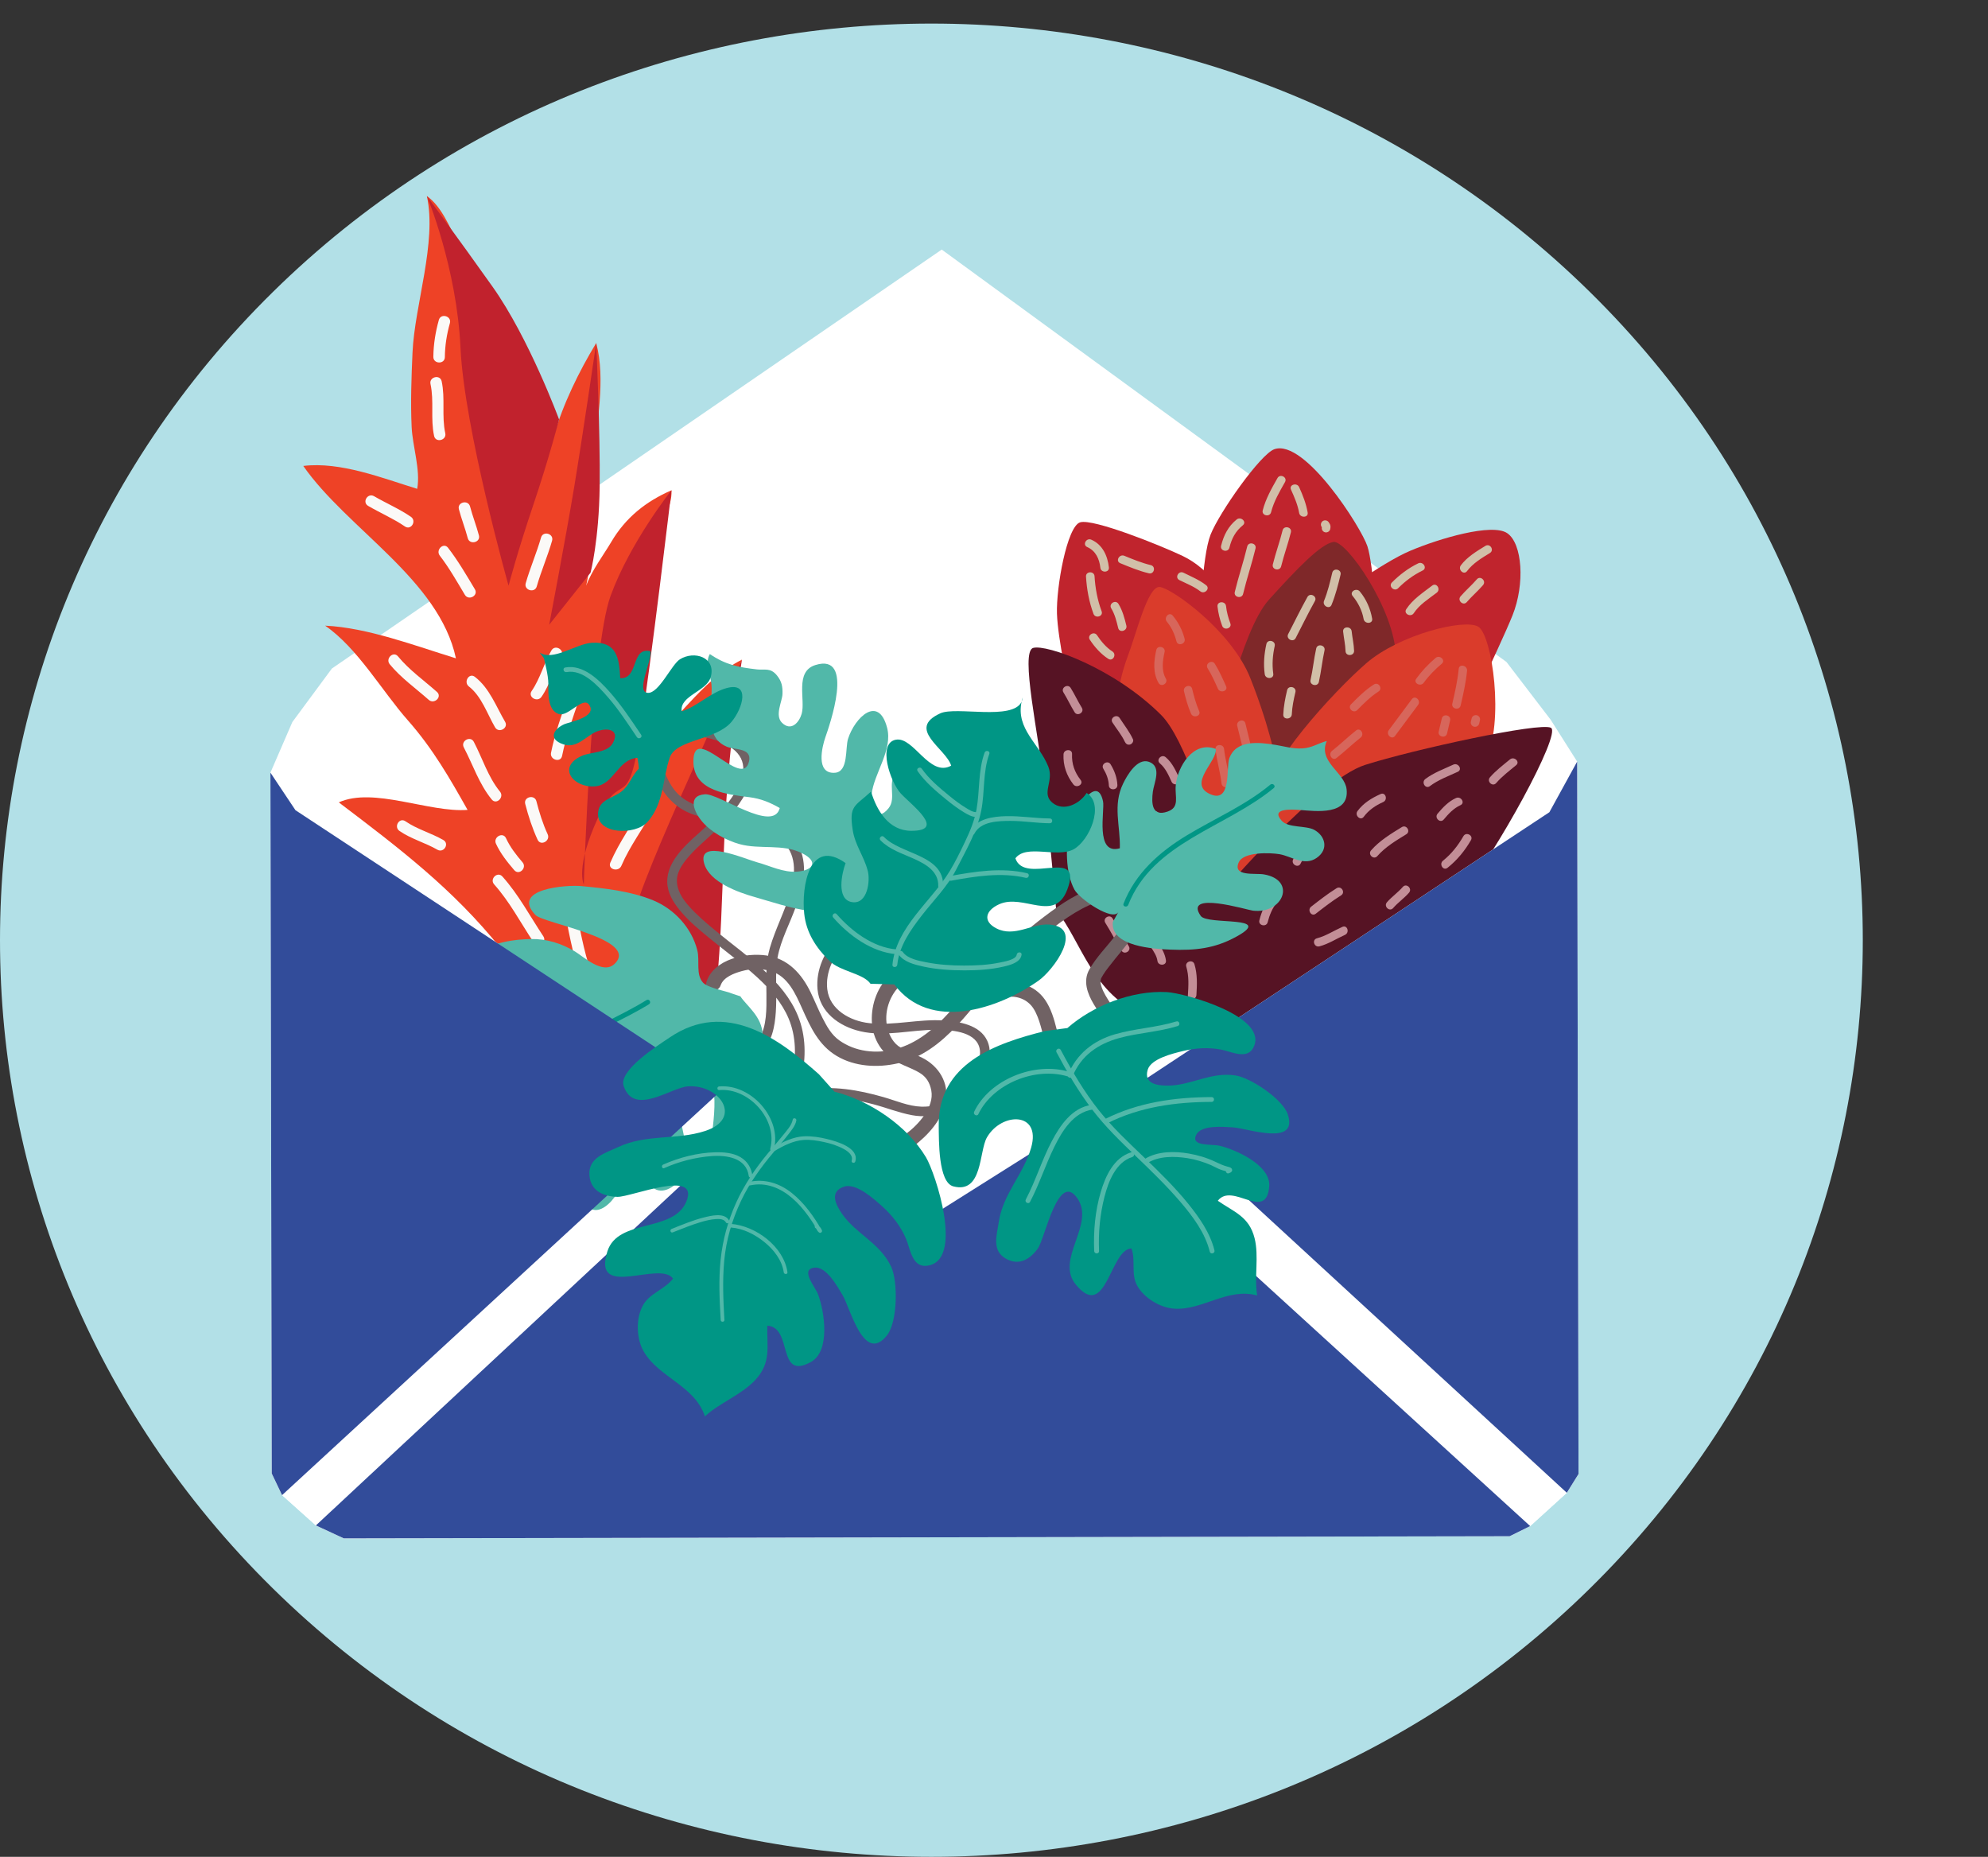 <svg width="227" height="212" viewBox="0 0 227 212" fill="none" xmlns="http://www.w3.org/2000/svg">
<rect x="0" y="0" width="227" height="212" fill="#333333" stroke="none"/>
<g clip-path="url(#clip0_52_424)">
<path d="M181.554 181.347C223.087 140.477 223.087 74.214 181.554 33.345C140.021 -7.525 72.683 -7.525 31.15 33.345C-10.383 74.214 -10.383 140.477 31.15 181.347C72.683 222.216 140.021 222.216 181.554 181.347Z" fill="#B2E0E7"/>
<path d="M33.382 82.437L37.898 76.325L107.531 28.494L172.02 75.583L177.063 82.174L180.089 86.952L180.244 168.287L178.907 170.434L174.722 174.236L172.377 175.395L39.259 175.639L36.07 174.161L32.208 170.703L31.029 168.23L30.879 88.216L33.382 82.437Z" fill="white"/>
<path d="M137.037 71.222C137.037 71.222 137.23 63.582 138.226 61.049C139.221 58.518 143.939 51.82 145.526 51.282C149.006 50.103 155.435 60.236 156.137 62.365C156.838 64.496 157.258 72.079 157.258 72.079L146.584 75.758L137.037 71.222Z" fill="#C0242D"/>
<path d="M151.85 68.681C151.85 68.681 157.687 64.294 161.021 62.886C164.356 61.477 170.381 59.695 172.105 60.876C173.831 62.057 174.15 66.662 172.701 70.272C171.252 73.883 165.413 85.952 165.413 85.952L151.85 68.681Z" fill="#C0242D"/>
<path d="M122.075 78.655C122.075 78.655 120.791 73.044 120.69 70.065C120.589 67.087 121.834 60.079 123.341 59.634C124.847 59.189 132.539 62.28 135.051 63.48C141.353 66.489 143.57 76.649 143.57 76.649L138.846 82.273L122.075 78.655Z" fill="#C0242D"/>
<path d="M139.034 84.877C139.034 84.877 141.642 72.072 144.89 68.477C148.138 64.881 150.786 62.134 152.248 61.875C153.71 61.617 159.249 69.576 159.393 74.928C159.537 80.28 154.838 95.171 154.838 95.171L143.562 99.699L139.034 84.877Z" fill="#7F2829"/>
<path d="M127.03 83.132C127.03 83.132 127.562 78.1 128.73 75.045C129.769 72.327 131.044 66.903 132.418 67.017C133.792 67.134 140.648 72.042 142.781 77.453C144.727 82.389 149.105 94.851 143.561 99.697C140.554 102.326 140.269 103.48 134.45 100.973C128.632 98.47 128.345 85.204 127.03 83.132Z" fill="#DA3C2B"/>
<path d="M144.866 90.735C144.272 87.713 152.225 79.011 155.999 75.733C159.773 72.453 167.217 70.601 168.796 71.55C170.375 72.5 171.833 82.487 169.593 86.903C167.355 91.32 153.692 105.156 148.75 104.032C143.808 102.907 145.23 92.592 144.866 90.735Z" fill="#DA3C2B"/>
<path d="M120.604 103.92C120.604 103.92 119.875 95.689 119.249 89.833C118.622 83.976 116.462 74.421 117.969 73.976C119.476 73.531 127.238 76.283 132.589 81.636C137.938 86.992 143.998 117.511 143.998 117.511C143.998 117.511 136.629 118.033 130.722 115.901C124.814 113.769 123.409 107.318 120.604 103.92Z" fill="#561324"/>
<path d="M139.384 102.066C139.384 102.066 150.466 89.054 155.878 87.329C161.288 85.605 175.853 82.416 177.096 83.094C178.339 83.77 170.686 97.595 167.072 101.895C163.458 106.195 160.007 108.957 160.007 108.957C160.007 108.957 149.035 118.784 140.042 116.147C136.486 115.105 139.384 102.066 139.384 102.066Z" fill="#561324"/>
<path d="M121.428 79.053C121.885 79.787 122.241 80.578 122.7 81.312C123.029 81.841 123.857 81.333 123.528 80.805C123.071 80.07 122.714 79.28 122.256 78.545C121.925 78.016 121.099 78.525 121.428 79.053Z" fill="#C38E97"/>
<path d="M127.027 82.493C127.496 83.221 128.07 83.896 128.436 84.685C128.546 84.922 128.768 85.086 129.046 85.001C129.276 84.93 129.478 84.638 129.367 84.4C128.963 83.529 128.372 82.79 127.854 81.986C127.517 81.462 126.69 81.971 127.027 82.493Z" fill="#C38E97"/>
<path d="M121.438 86.128C121.38 87.389 121.786 88.557 122.563 89.557C122.941 90.045 123.772 89.542 123.39 89.049C122.703 88.166 122.361 87.205 122.412 86.089C122.441 85.469 121.467 85.513 121.438 86.128Z" fill="#C38E97"/>
<path d="M125.987 87.774C126.338 88.345 126.586 88.999 126.614 89.671C126.64 90.288 127.616 90.249 127.589 89.63C127.554 88.796 127.252 87.976 126.814 87.265C126.487 86.735 125.659 87.245 125.987 87.774Z" fill="#C38E97"/>
<path d="M123.79 94.565C124.443 95.606 124.994 96.705 125.645 97.746C125.975 98.274 126.801 97.765 126.472 97.238C125.82 96.197 125.269 95.098 124.617 94.057C124.286 93.529 123.459 94.037 123.79 94.565Z" fill="#C38E97"/>
<path d="M129.026 97.384C129.318 97.846 129.671 98.353 129.741 98.906C129.818 99.514 130.794 99.481 130.716 98.865C130.623 98.131 130.245 97.493 129.853 96.875C129.519 96.351 128.692 96.859 129.026 97.384Z" fill="#C38E97"/>
<path d="M133.038 99.578C133.36 100.647 133.288 101.752 133.22 102.851C133.181 103.467 134.156 103.423 134.194 102.812C134.27 101.625 134.317 100.447 133.969 99.293C133.79 98.699 132.859 98.983 133.038 99.578Z" fill="#C38E97"/>
<path d="M126.209 105.359C126.862 106.399 127.413 107.498 128.064 108.539C128.394 109.068 129.22 108.558 128.891 108.031C128.239 106.991 127.688 105.892 127.036 104.851C126.706 104.324 125.878 104.832 126.209 105.359Z" fill="#C38E97"/>
<path d="M131.445 108.179C131.737 108.641 132.09 109.148 132.16 109.701C132.237 110.31 133.213 110.277 133.135 109.66C133.042 108.926 132.664 108.288 132.272 107.67C131.938 107.145 131.112 107.654 131.445 108.179Z" fill="#C38E97"/>
<path d="M135.457 110.371C135.779 111.44 135.707 112.545 135.639 113.644C135.6 114.261 136.575 114.217 136.613 113.605C136.688 112.418 136.736 111.24 136.388 110.086C136.209 109.494 135.278 109.777 135.457 110.371Z" fill="#C38E97"/>
<path d="M135.158 95.277C135.522 96.109 135.72 96.938 135.706 97.845C135.696 98.464 136.671 98.422 136.681 97.804C136.697 96.821 136.484 95.89 136.089 94.991C135.843 94.43 134.909 94.708 135.158 95.277Z" fill="#C38E97"/>
<path d="M131.481 93.359C131.756 93.773 132.143 94.145 132.525 94.461C133.006 94.859 133.675 94.161 133.194 93.763C132.87 93.494 132.52 93.169 132.309 92.851C131.965 92.332 131.138 92.84 131.481 93.359Z" fill="#C38E97"/>
<path d="M132.44 87.152C133.087 87.702 133.431 88.493 133.771 89.248C134.022 89.806 134.956 89.529 134.702 88.963C134.295 88.059 133.888 87.116 133.109 86.454C132.635 86.05 131.965 86.746 132.44 87.152Z" fill="#C38E97"/>
<path d="M144.751 105.289C144.955 104.47 145.28 103.687 145.817 103.022C146.205 102.539 145.499 101.879 145.107 102.363C144.46 103.165 144.048 104.082 143.802 105.074C143.65 105.675 144.601 105.89 144.751 105.289Z" fill="#C38E97"/>
<path d="M148.509 98.592C148.963 97.593 149.861 97.007 150.707 96.354C151.198 95.977 150.687 95.158 150.191 95.54C149.215 96.293 148.173 96.985 147.651 98.134C147.395 98.697 148.252 99.156 148.509 98.592Z" fill="#C38E97"/>
<path d="M150.236 104.324C151.177 103.593 152.118 102.857 153.133 102.225C153.665 101.893 153.149 101.079 152.617 101.411C151.602 102.043 150.661 102.779 149.72 103.51C149.231 103.89 149.742 104.709 150.236 104.324Z" fill="#C38E97"/>
<path d="M150.663 108.046C151.698 107.775 152.606 107.168 153.572 106.738C154.138 106.486 153.855 105.565 153.283 105.821C152.318 106.25 151.402 106.86 150.373 107.129C149.765 107.288 150.056 108.204 150.663 108.046Z" fill="#C38E97"/>
<path d="M159.105 107.819C160.022 106.778 161.294 106.126 162.323 105.201C162.79 104.783 162.074 104.128 161.614 104.543C160.585 105.469 159.316 106.115 158.396 107.16C157.984 107.627 158.693 108.286 159.105 107.819Z" fill="#C38E97"/>
<path d="M159.077 103.675C159.629 103.038 160.337 102.557 160.89 101.92C161.298 101.45 160.59 100.791 160.181 101.261C159.628 101.898 158.92 102.379 158.367 103.016C157.96 103.486 158.669 104.146 159.077 103.675Z" fill="#C38E97"/>
<path d="M157.266 97.746C158.184 96.699 159.399 95.974 160.579 95.249C161.112 94.92 160.596 94.106 160.063 94.434C158.816 95.2 157.527 95.98 156.559 97.087C156.146 97.555 156.856 98.216 157.266 97.746Z" fill="#C38E97"/>
<path d="M155.718 93.257C156.282 92.491 157.067 91.96 157.936 91.573C158.501 91.322 158.22 90.402 157.647 90.656C156.629 91.108 155.673 91.696 155.009 92.598C154.644 93.092 155.351 93.755 155.718 93.257Z" fill="#C38E97"/>
<path d="M163.271 89.754C164.236 89.028 165.37 88.622 166.458 88.116C167.027 87.852 166.503 87.04 165.942 87.301C164.853 87.808 163.721 88.213 162.755 88.94C162.258 89.314 162.771 90.13 163.271 89.754Z" fill="#C38E97"/>
<path d="M164.857 93.562C165.412 92.903 165.963 92.296 166.765 91.928C167.336 91.667 166.811 90.856 166.249 91.114C165.38 91.513 164.75 92.188 164.148 92.903C163.748 93.378 164.456 94.04 164.857 93.562Z" fill="#C38E97"/>
<path d="M165.286 99.079C166.39 98.197 167.257 97.139 167.959 95.924C168.27 95.384 167.411 94.93 167.101 95.466C166.489 96.527 165.738 97.493 164.77 98.265C164.285 98.65 164.797 99.469 165.286 99.079Z" fill="#C38E97"/>
<path d="M170.839 89.406C171.507 88.636 172.337 88.013 173.121 87.364C173.604 86.966 172.886 86.312 172.412 86.705C171.626 87.355 170.798 87.977 170.13 88.748C169.723 89.218 170.43 89.878 170.839 89.406Z" fill="#C38E97"/>
<path d="M133.237 70.98C133.781 71.632 134.126 72.407 134.333 73.22C134.487 73.821 135.418 73.535 135.265 72.934C135.014 71.951 134.559 71.065 133.907 70.282C133.507 69.802 132.844 70.508 133.237 70.98Z" fill="#D7665B"/>
<path d="M132.028 74.22C131.747 75.47 131.625 76.825 132.293 77.978C132.605 78.517 133.431 78.006 133.121 77.47C132.59 76.552 132.758 75.42 132.979 74.437C133.113 73.832 132.164 73.615 132.028 74.22Z" fill="#D7665B"/>
<path d="M135.193 78.932C135.406 79.8 135.637 80.657 135.997 81.479C136.243 82.042 137.177 81.764 136.928 81.195C136.569 80.372 136.339 79.515 136.125 78.647C135.978 78.045 135.046 78.333 135.193 78.932Z" fill="#D7665B"/>
<path d="M137.893 76.297C138.355 77.039 138.711 77.838 139.068 78.632C139.319 79.19 140.253 78.913 139.999 78.347C139.609 77.479 139.224 76.6 138.719 75.789C138.392 75.259 137.564 75.769 137.893 76.297Z" fill="#D7665B"/>
<path d="M141.274 82.877C141.479 83.712 141.683 84.547 141.888 85.38C142.035 85.982 142.966 85.695 142.819 85.096C142.615 84.261 142.41 83.426 142.206 82.591C142.059 81.99 141.127 82.278 141.274 82.877Z" fill="#D7665B"/>
<path d="M138.794 85.545C138.941 86.86 139.333 88.132 139.48 89.444C139.549 90.056 140.523 90.022 140.455 89.405C140.308 88.091 139.916 86.819 139.769 85.506C139.702 84.894 138.726 84.929 138.794 85.545Z" fill="#D7665B"/>
<path d="M141.527 92.669C141.493 93.726 141.436 94.784 141.584 95.834C141.67 96.441 142.645 96.408 142.559 95.793C142.41 94.741 142.468 93.685 142.501 92.628C142.522 92.01 141.547 92.053 141.527 92.669Z" fill="#D7665B"/>
<path d="M147.036 90.375C147.643 89.405 148.304 88.481 149.039 87.599C149.437 87.122 148.728 86.462 148.33 86.94C147.542 87.885 146.83 88.877 146.178 89.918C145.847 90.446 146.707 90.899 147.036 90.375Z" fill="#D7665B"/>
<path d="M152.612 86.542C153.556 85.797 154.418 84.957 155.362 84.212C155.848 83.83 155.336 83.011 154.846 83.397C153.901 84.143 153.04 84.982 152.096 85.728C151.612 86.109 152.122 86.929 152.612 86.542Z" fill="#D7665B"/>
<path d="M154.978 81.069C155.731 80.303 156.484 79.541 157.397 78.96C157.926 78.626 157.41 77.811 156.881 78.146C155.897 78.769 155.078 79.586 154.269 80.41C153.83 80.857 154.542 81.514 154.978 81.069Z" fill="#D7665B"/>
<path d="M159.291 84.02C160.168 82.841 161.047 81.662 161.924 80.481C162.291 79.987 161.585 79.324 161.214 79.822C160.337 81.001 159.459 82.18 158.581 83.361C158.214 83.855 158.92 84.518 159.291 84.02Z" fill="#D7665B"/>
<path d="M162.569 77.95C163.154 77.14 163.865 76.423 164.631 75.778C165.11 75.376 164.394 74.722 163.921 75.12C163.086 75.824 162.349 76.61 161.711 77.492C161.347 77.997 162.21 78.446 162.569 77.95Z" fill="#D7665B"/>
<path d="M166.564 76.363C166.433 77.707 166.139 79.02 165.832 80.335C165.69 80.938 166.641 81.154 166.783 80.552C167.091 79.237 167.384 77.924 167.516 76.58C167.574 75.973 166.625 75.748 166.564 76.363Z" fill="#D7665B"/>
<path d="M164.632 82.031C164.516 82.529 164.397 83.028 164.281 83.528C164.138 84.132 165.089 84.347 165.231 83.745C165.348 83.246 165.466 82.748 165.583 82.248C165.723 81.644 164.773 81.429 164.632 82.031Z" fill="#D7665B"/>
<path d="M168.039 82.019C168.01 82.143 167.98 82.269 167.951 82.393C167.89 82.647 168.058 82.91 168.317 82.968C168.576 83.028 168.842 82.863 168.901 82.608C168.93 82.484 168.961 82.358 168.989 82.234C169.05 81.979 168.882 81.717 168.623 81.659C168.365 81.6 168.098 81.764 168.039 82.019Z" fill="#D7665B"/>
<path d="M152.122 65.393C151.866 66.477 151.607 67.561 151.187 68.596C150.955 69.165 151.812 69.626 152.045 69.053C152.499 67.936 152.796 66.78 153.072 65.61C153.214 65.007 152.264 64.79 152.122 65.393Z" fill="#D1BFA8"/>
<path d="M149.286 68.163C148.514 69.552 147.819 70.981 147.09 72.393C146.806 72.945 147.664 73.402 147.948 72.85C148.677 71.44 149.37 70.009 150.144 68.621C150.447 68.077 149.588 67.621 149.286 68.163Z" fill="#D1BFA8"/>
<path d="M144.602 73.534C144.35 74.666 144.253 75.82 144.414 76.971C144.499 77.578 145.475 77.545 145.389 76.932C145.238 75.86 145.318 74.806 145.553 73.751C145.687 73.146 144.737 72.929 144.602 73.534Z" fill="#D1BFA8"/>
<path d="M146.969 78.802C146.751 79.726 146.571 80.641 146.531 81.591C146.505 82.209 147.48 82.166 147.506 81.551C147.541 80.688 147.721 79.856 147.918 79.019C148.062 78.415 147.111 78.198 146.969 78.802Z" fill="#D1BFA8"/>
<path d="M150.29 74.041C150.025 75.231 149.913 76.448 149.645 77.638C149.509 78.242 150.46 78.459 150.596 77.855C150.862 76.665 150.976 75.448 151.241 74.258C151.375 73.652 150.425 73.435 150.29 74.041Z" fill="#D1BFA8"/>
<path d="M153.365 72.112C153.446 72.858 153.617 73.59 153.641 74.343C153.662 74.961 154.636 74.921 154.616 74.302C154.592 73.549 154.419 72.818 154.339 72.071C154.272 71.461 153.298 71.495 153.365 72.112Z" fill="#D1BFA8"/>
<path d="M154.45 68.044C155.074 68.799 155.536 69.709 155.705 70.674C155.811 71.275 156.787 71.244 156.68 70.634C156.482 69.503 156.015 68.428 155.277 67.536C154.884 67.061 154.052 67.565 154.45 68.044Z" fill="#D1BFA8"/>
<path d="M124.146 62.459C125.119 62.886 125.534 63.824 125.645 64.821C125.712 65.433 126.686 65.398 126.619 64.782C126.476 63.47 125.899 62.179 124.611 61.617C124.037 61.365 123.571 62.208 124.146 62.459Z" fill="#D1BFA8"/>
<path d="M124.005 65.827C124.093 67.28 124.352 68.709 124.859 70.08C125.073 70.659 126.006 70.379 125.79 69.796C125.311 68.5 125.063 67.164 124.98 65.788C124.943 65.17 123.969 65.208 124.005 65.827Z" fill="#D1BFA8"/>
<path d="M126.886 69.457C127.306 70.146 127.492 70.932 127.682 71.706C127.829 72.308 128.76 72.02 128.613 71.421C128.402 70.564 128.179 69.712 127.714 68.95C127.389 68.418 126.562 68.926 126.886 69.457Z" fill="#D1BFA8"/>
<path d="M124.442 73.039C124.98 73.863 125.71 74.687 126.552 75.221C127.081 75.558 127.541 74.71 127.017 74.377C126.322 73.935 125.712 73.207 125.269 72.53C124.929 72.011 124.101 72.519 124.442 73.039Z" fill="#D1BFA8"/>
<path d="M127.917 64.302C128.989 64.741 130.051 65.186 131.183 65.456C131.795 65.602 132.013 64.667 131.403 64.521C130.357 64.269 129.376 63.864 128.382 63.456C127.807 63.222 127.337 64.065 127.917 64.302Z" fill="#D1BFA8"/>
<path d="M134.672 66.233C135.476 66.631 136.343 66.961 137.054 67.513C137.545 67.895 138.218 67.198 137.724 66.815C136.939 66.204 136.022 65.827 135.136 65.388C134.575 65.11 134.11 65.954 134.672 66.233Z" fill="#D1BFA8"/>
<path d="M139.021 69.242C139.103 69.995 139.288 70.741 139.553 71.451C139.769 72.03 140.702 71.748 140.485 71.167C140.248 70.535 140.068 69.874 139.996 69.203C139.931 68.591 138.954 68.626 139.021 69.242Z" fill="#D1BFA8"/>
<path d="M141.944 67.807C142.365 66.062 142.942 64.359 143.364 62.614C143.509 62.011 142.559 61.796 142.413 62.397C141.992 64.142 141.415 65.845 140.993 67.59C140.848 68.192 141.798 68.409 141.944 67.807Z" fill="#D1BFA8"/>
<path d="M146.288 64.658C146.611 63.349 147.079 62.082 147.402 60.773C147.55 60.17 146.6 59.955 146.451 60.556C146.128 61.864 145.66 63.131 145.337 64.441C145.189 65.043 146.139 65.258 146.288 64.658Z" fill="#D1BFA8"/>
<path d="M140.381 62.526C140.637 61.488 141.068 60.658 141.915 59.971C142.401 59.576 141.683 58.924 141.206 59.312C140.236 60.1 139.724 61.123 139.432 62.31C139.283 62.911 140.234 63.126 140.381 62.526Z" fill="#D1BFA8"/>
<path d="M145.136 58.485C145.456 57.24 146.099 56.15 146.729 55.037C147.036 54.494 146.176 54.04 145.871 54.579C145.198 55.77 144.527 56.938 144.185 58.268C144.03 58.868 144.981 59.084 145.136 58.485Z" fill="#D1BFA8"/>
<path d="M147.413 55.902C147.798 56.758 148.181 57.626 148.341 58.557C148.445 59.158 149.421 59.128 149.316 58.518C149.14 57.496 148.769 56.562 148.344 55.619C148.094 55.057 147.157 55.334 147.413 55.902Z" fill="#D1BFA8"/>
<path d="M150.899 60.143C150.922 60.178 150.944 60.213 150.965 60.249C150.973 60.261 150.981 60.276 150.987 60.29C151.029 60.362 150.939 60.173 150.965 60.242C150.977 60.288 150.973 60.261 150.952 60.162C150.957 60.202 150.938 60.274 150.961 60.095C150.957 60.129 150.947 60.164 150.939 60.199C150.88 60.453 151.045 60.716 151.305 60.774C151.564 60.832 151.831 60.669 151.89 60.414C151.925 60.266 151.935 60.134 151.904 59.985C151.879 59.859 151.796 59.741 151.727 59.634C151.586 59.412 151.279 59.343 151.054 59.481C150.829 59.62 150.759 59.922 150.899 60.143Z" fill="#D1BFA8"/>
<path d="M159.649 67.157C160.47 66.332 161.393 65.648 162.448 65.135C163.012 64.86 162.49 64.049 161.932 64.321C160.807 64.868 159.815 65.618 158.939 66.499C158.497 66.942 159.209 67.598 159.649 67.157Z" fill="#D1BFA8"/>
<path d="M161.432 70.006C162.082 69.019 163.129 68.379 164.055 67.668C164.546 67.291 164.035 66.474 163.539 66.854C162.47 67.676 161.325 68.409 160.575 69.549C160.232 70.071 161.093 70.522 161.432 70.006Z" fill="#D1BFA8"/>
<path d="M167.516 65.203C168.187 64.305 169.179 63.72 170.125 63.139C170.659 62.81 170.143 61.996 169.609 62.324C168.599 62.945 167.523 63.587 166.807 64.544C166.438 65.038 167.144 65.701 167.516 65.203Z" fill="#D1BFA8"/>
<path d="M167.484 68.744C168.069 68.064 168.758 67.481 169.342 66.802C169.748 66.33 169.039 65.671 168.633 66.143C168.048 66.822 167.36 67.406 166.775 68.085C166.369 68.555 167.078 69.215 167.484 68.744Z" fill="#D1BFA8"/>
<path d="M73.089 85.543C73.014 80.377 72.578 74.687 73.245 69.357C73.559 66.86 74.096 64.422 74.758 61.994C75.284 60.073 76.784 57.965 76.673 55.977C73.758 57.246 71.432 59.09 69.788 61.889C68.949 63.318 67.532 65.186 66.934 66.871C67.912 62.554 67.591 57.075 67.834 52.716C68.081 48.267 69.203 43.387 68.078 39.163C66.105 42.423 64.295 46.116 63.226 49.811C61.189 45.319 59.532 40.709 57.05 36.25C55.47 33.412 53.756 30.667 52.279 27.75C51.373 25.961 50.402 23.542 48.742 22.383C49.907 27.683 47.344 34.816 47.102 40.261C46.978 43.066 46.874 45.951 47.004 48.746C47.104 50.946 48.036 53.658 47.638 55.812C43.677 54.59 38.866 52.682 34.629 53.197C39.644 60.395 50.14 66.164 52.06 75.162C47.369 73.719 41.974 71.662 37.124 71.433C40.812 73.961 43.635 78.92 46.582 82.254C49.437 85.489 51.393 88.918 53.39 92.469C48.996 92.796 42.646 89.819 38.685 91.609C45.529 96.798 51.746 101.497 57.228 108.346C62.178 114.531 69.055 130.812 71.684 138.099L81.765 129.784C81.758 129.809 81.49 125.663 81.38 124.226C81.158 121.341 80.916 118.556 80.846 115.695C80.709 110.096 80.809 104.437 81.014 98.883C81.289 91.425 81.915 82.203 84.722 75.314C79.857 77.753 77.256 82.797 73.089 85.543Z" fill="#EE4226"/>
<path d="M48.742 22.381C48.742 22.381 52.155 30.506 52.583 39.721C53.011 48.935 58.07 66.871 58.07 66.871C58.07 66.871 59.032 63.175 60.89 57.664C62.748 52.152 63.839 47.893 63.839 47.893C63.839 47.893 60.418 38.61 56.226 32.711C52.035 26.809 48.742 22.381 48.742 22.381Z" fill="#C1222D"/>
<path d="M62.71 71.329L67.434 65.384C67.434 65.384 68.398 61.688 68.473 55.546C68.55 49.403 68.08 39.163 68.08 39.163C68.08 39.163 66.511 49.902 65.543 55.729C64.576 61.555 62.71 71.329 62.71 71.329Z" fill="#C1222D"/>
<path d="M66.663 100.983C66.663 100.983 65.646 99.101 68.27 93.401C70.894 87.704 71.646 92.843 73.001 84.26C74.356 75.676 76.671 55.977 76.671 55.977C76.671 55.977 71.963 61.884 69.722 68.022C67.481 74.159 66.663 100.983 66.663 100.983Z" fill="#C1222D"/>
<path d="M75.006 133.025C75.006 133.025 69.291 124.303 69.944 116.157C70.598 108.009 73.094 101.81 75.462 96.173C77.831 90.537 84.722 75.311 84.722 75.311C84.722 75.311 83.773 80.834 83.054 89.796C82.335 98.758 82.628 111.732 80.832 118.561C79.034 125.387 75.006 133.025 75.006 133.025Z" fill="#C1222D"/>
<path d="M44.503 75.841C45.778 77.393 47.456 78.574 48.954 79.902C49.579 80.457 50.527 79.561 49.895 79.001C48.397 77.673 46.721 76.49 45.446 74.94C44.912 74.292 43.974 75.196 44.503 75.841Z" fill="#FBF9F7"/>
<path d="M53.546 78.383C54.984 79.492 55.643 81.528 56.529 83.042C56.953 83.762 58.099 83.131 57.675 82.408C56.641 80.646 55.9 78.567 54.224 77.276C53.559 76.764 52.888 77.877 53.546 78.383Z" fill="#FBF9F7"/>
<path d="M52.96 85.333C54.005 87.328 54.705 89.513 56.149 91.28C56.68 91.93 57.617 91.024 57.09 90.379C55.73 88.716 55.088 86.578 54.104 84.699C53.716 83.958 52.572 84.594 52.96 85.333Z" fill="#FBF9F7"/>
<path d="M59.973 91.787C60.332 93.177 60.783 94.571 61.388 95.878C61.74 96.636 62.884 95.999 62.534 95.244C61.976 94.043 61.578 92.752 61.248 91.475C61.038 90.669 59.763 90.98 59.973 91.787Z" fill="#FBF9F7"/>
<path d="M64.181 86.304C64.629 84.076 65.413 81.937 66.148 79.79C66.42 78.998 65.157 78.64 64.887 79.426C64.152 81.573 63.368 83.712 62.92 85.94C62.758 86.752 64.017 87.122 64.181 86.304Z" fill="#FBF9F7"/>
<path d="M61.834 79.556C62.82 78.129 63.218 76.41 64.093 74.923C64.518 74.203 63.394 73.534 62.968 74.256C62.093 75.744 61.693 77.464 60.709 78.89C60.233 79.581 61.359 80.245 61.834 79.556Z" fill="#FBF9F7"/>
<path d="M42.039 57.761C43.426 58.57 44.912 59.202 46.238 60.109C46.935 60.585 47.607 59.477 46.916 59.002C45.589 58.093 44.103 57.461 42.717 56.655C41.988 56.23 41.309 57.337 42.039 57.761Z" fill="#FBF9F7"/>
<path d="M50.218 63.442C51.301 64.844 52.171 66.395 53.08 67.91C53.51 68.626 54.657 67.997 54.225 67.277C53.257 65.662 52.316 64.036 51.161 62.541C50.648 61.878 49.712 62.785 50.218 63.442Z" fill="#FBF9F7"/>
<path d="M52.398 58.137C52.69 59.252 53.117 60.326 53.411 61.441C53.621 62.247 54.897 61.937 54.686 61.129C54.393 60.015 53.965 58.941 53.673 57.826C53.46 57.019 52.185 57.329 52.398 58.137Z" fill="#FBF9F7"/>
<path d="M50.843 49.463C50.416 47.504 50.857 45.495 50.431 43.529C50.253 42.713 48.98 43.028 49.156 43.841C49.582 45.8 49.141 47.809 49.568 49.774C49.745 50.59 51.02 50.276 50.843 49.463Z" fill="#FBF9F7"/>
<path d="M50.795 40.778C50.809 39.451 51.012 38.17 51.372 36.891C51.597 36.088 50.336 35.723 50.111 36.527C49.723 37.907 49.498 39.31 49.482 40.743C49.472 41.578 50.785 41.61 50.795 40.778Z" fill="#FBF9F7"/>
<path d="M61.289 66.953C61.794 65.187 62.535 63.499 63.04 61.733C63.27 60.93 62.01 60.566 61.78 61.368C61.275 63.134 60.533 64.823 60.029 66.588C59.8 67.392 61.061 67.755 61.289 66.953Z" fill="#FBF9F7"/>
<path d="M45.617 94.873C46.941 95.787 48.55 96.211 49.943 97.013C50.674 97.434 51.353 96.328 50.621 95.906C49.228 95.104 47.619 94.68 46.294 93.766C45.599 93.287 44.926 94.397 45.617 94.873Z" fill="#FBF9F7"/>
<path d="M56.427 100.975C58.202 102.961 59.433 105.333 60.898 107.535C61.358 108.226 62.507 107.601 62.042 106.901C60.514 104.604 59.22 102.145 57.367 100.073C56.809 99.448 55.87 100.351 56.427 100.975Z" fill="#FBF9F7"/>
<path d="M56.632 96.329C57.146 97.444 57.924 98.422 58.723 99.351C59.271 99.988 60.209 99.084 59.664 98.45C58.934 97.601 58.245 96.714 57.777 95.697C57.427 94.938 56.283 95.576 56.632 96.329Z" fill="#FBF9F7"/>
<path d="M64.112 102.492C64.755 105.12 65.122 107.803 65.923 110.393C66.169 111.187 67.444 110.88 67.198 110.082C66.397 107.492 66.03 104.808 65.388 102.181C65.189 101.371 63.914 101.683 64.112 102.492Z" fill="#FBF9F7"/>
<path d="M70.949 98.853C71.926 96.576 73.448 94.579 74.632 92.409C75.032 91.677 73.909 91.007 73.507 91.743C72.269 94.015 70.713 96.104 69.69 98.489C69.36 99.257 70.625 99.61 70.949 98.853Z" fill="#FBF9F7"/>
<path d="M33.736 92.501L86.446 127.215L105.457 139.387L123.834 127.806L176.916 92.733L180.089 86.952L180.244 168.287L178.907 170.434L174.722 174.236L172.377 175.395L39.259 175.638L36.07 174.161L32.208 170.703L31.029 168.23L30.879 88.216L33.736 92.501Z" fill="white"/>
<path d="M101.758 111.209C100.23 112.534 99.476 114.61 99.551 116.586C99.629 118.68 100.75 120.441 102.651 121.372C103.427 121.753 104.247 122.037 104.992 122.477C105.778 122.943 106.174 123.623 106.34 124.499C106.701 126.421 104.859 128.408 103.429 129.48C103.068 129.751 102.878 130.181 103.13 130.604C103.34 130.955 103.91 131.17 104.273 130.898C105.93 129.656 107.577 127.865 107.978 125.792C108.393 123.642 107.213 121.732 105.31 120.773C104.488 120.359 103.614 120.061 102.82 119.594C102.028 119.13 101.568 118.278 101.344 117.424C100.879 115.647 101.55 113.575 102.939 112.369C103.747 111.668 102.561 110.511 101.758 111.209Z" fill="#706264"/>
<path d="M82.286 112.501C82.605 111.558 83.826 111.118 84.705 110.873C85.782 110.572 86.924 110.558 87.999 110.869C89.966 111.44 90.847 113.486 91.604 115.173C92.55 117.28 93.465 119.325 95.55 120.566C97.607 121.789 100.189 121.93 102.485 121.41C108.026 120.155 111.003 114.663 114.614 110.884C116.189 109.234 117.978 107.72 119.774 106.308C121.623 104.856 123.702 103.39 126.007 102.757C126.87 102.519 127.752 102.492 128.613 102.744C128.859 102.816 129.016 102.901 129.163 103.051C129.31 103.198 129.072 102.911 129.184 103.079C129.209 103.117 129.289 103.296 129.206 103.095C129.228 103.15 129.243 103.208 129.259 103.264C129.292 103.398 129.256 103.11 129.265 103.349C129.268 103.414 129.264 103.478 129.259 103.543C129.244 103.764 129.292 103.367 129.249 103.595C129.222 103.739 129.177 103.882 129.129 104.022C129.04 104.285 128.893 104.569 128.696 104.907C128.291 105.612 127.797 106.272 127.294 106.911C126.322 108.142 125.17 109.31 124.392 110.676C123.631 112.009 124.165 113.432 124.892 114.659C125.737 116.083 126.867 117.325 127.696 118.761C127.882 119.081 127.989 119.308 128.078 119.555C128.222 119.956 128.223 119.967 128.209 120.316C128.199 120.534 128.246 120.143 128.203 120.356C128.19 120.421 128.169 120.482 128.148 120.544C128.206 120.372 128.057 120.693 128.009 120.761C128.129 120.594 127.754 120.978 127.869 120.891C127.696 121.022 127.501 121.124 127.306 121.218C126.389 121.661 125.229 121.806 124.219 121.808C123.807 121.808 123.452 121.759 123.058 121.644C122.793 121.567 122.433 121.367 122.28 121.242C121.264 120.408 121.005 118.89 120.656 117.519C120.361 116.354 120.02 115.155 119.329 114.151C118.125 112.407 116.012 111.847 113.981 112.314C112.933 112.557 113.377 114.14 114.425 113.899C115.636 113.619 116.895 113.841 117.74 114.792C118.153 115.256 118.451 115.96 118.662 116.594C119.158 118.083 119.356 119.658 120.073 121.073C120.883 122.672 122.455 123.419 124.221 123.449C125.958 123.479 128.684 123.05 129.599 121.356C130.352 119.967 129.47 118.385 128.695 117.212C127.79 115.843 126.664 114.596 125.95 113.112C125.862 112.928 125.756 112.632 125.691 112.319C125.641 112.082 125.704 112.484 125.68 112.248C125.673 112.178 125.672 112.107 125.672 112.036C125.672 112.003 125.694 111.774 125.665 111.979C125.677 111.904 125.694 111.832 125.717 111.759C125.769 111.58 125.651 111.865 125.779 111.613C125.838 111.498 125.905 111.387 125.974 111.277C126.156 110.984 126.365 110.706 126.575 110.431C127.546 109.157 128.779 107.794 129.729 106.393C130.507 105.244 131.387 103.672 130.658 102.301C129.802 100.691 127.183 100.782 125.689 101.142C123.312 101.714 121.16 103.2 119.25 104.646C117.419 106.033 115.671 107.549 114.019 109.138C111.969 111.11 110.327 113.45 108.419 115.549C106.705 117.435 104.722 119.143 102.183 119.795C100.039 120.345 97.658 120.08 95.84 118.786C94.932 118.141 94.41 117.185 93.921 116.225C93.433 115.27 93.035 114.273 92.569 113.308C91.54 111.179 89.974 109.429 87.49 109.085C85.096 108.753 81.546 109.516 80.68 112.066C80.333 113.072 81.947 113.5 82.286 112.501Z" fill="#706264"/>
<path d="M91.532 123.106C92.037 120.726 92.043 118.268 91.113 115.986C90.294 113.971 88.856 112.297 87.266 110.824C85.521 109.206 83.583 107.802 81.742 106.293C80.656 105.401 79.577 104.484 78.644 103.434C77.904 102.601 77.256 101.591 77.296 100.448C77.334 99.335 78.157 98.334 78.871 97.544C79.704 96.625 80.67 95.839 81.567 94.983C83.156 93.465 84.679 91.754 85.545 89.724C85.924 88.836 86.074 87.87 85.895 86.919C85.703 85.907 84.992 85.109 84.182 84.509C82.532 83.284 80.082 82.8 78.058 83.062C76.222 83.3 74.645 84.32 74.45 86.245C74.334 87.391 74.819 88.581 75.316 89.587C75.802 90.57 76.511 91.405 77.39 92.067C78.981 93.263 81.084 93.505 83.003 93.774C85.16 94.076 87.435 94.466 89.158 95.889C90.998 97.409 90.859 99.722 90.268 101.801C89.643 104 88.539 106.036 87.905 108.233C87.41 109.946 87.502 111.744 87.514 113.506C87.523 115.182 87.573 117.081 86.712 118.589C85.73 120.306 83.436 120.525 81.677 120.064C79.432 119.474 77.649 117.757 75.778 116.495C74.821 115.849 73.797 115.298 72.686 114.959C71.453 114.583 70.152 114.603 68.89 114.808C66.081 115.264 63.558 116.905 61.401 118.65C59.236 120.402 57.375 122.451 55.663 124.627C53.928 126.834 52.212 129.089 49.975 130.834C48.895 131.677 47.681 132.317 46.395 132.795C45.462 133.14 44.105 133.623 43.21 132.939C42.271 132.222 42.616 130.861 42.929 129.909C43.266 128.887 43.84 127.993 44.778 127.427C46.727 126.249 49.475 127.248 51.335 128.12C52.393 128.617 53.401 129.222 54.347 129.903C55.296 130.585 56.108 131.433 56.983 132.2C58.944 133.917 61.105 135.436 63.638 136.2C66.357 137.021 69.254 136.752 71.935 135.93C77.347 134.269 81.65 130.417 86.532 127.744C89.265 126.249 92.125 125.185 95.293 125.314C96.784 125.375 98.251 125.691 99.687 126.067C101.178 126.457 102.638 127.048 104.154 127.326C106.601 127.776 108.895 126.872 110.568 125.109C112.009 123.592 113.712 120.949 112.722 118.812C111.886 117.011 109.526 116.624 107.74 116.507C104.907 116.324 102.101 117.118 99.272 116.816C97.072 116.581 94.729 115.272 94.461 112.937C94.239 111.022 95.178 109.042 96.567 107.741C97.088 107.253 96.3 106.48 95.779 106.965C94.17 108.473 93.149 110.733 93.347 112.937C93.582 115.547 95.784 117.173 98.24 117.745C101.098 118.41 104.052 117.553 106.935 117.575C108.488 117.586 111.241 117.717 111.808 119.515C112.15 120.599 111.528 121.83 110.983 122.732C110.349 123.785 109.528 124.752 108.492 125.443C107.516 126.094 106.387 126.384 105.214 126.35C103.739 126.307 102.287 125.661 100.885 125.26C98.027 124.441 95.114 123.929 92.145 124.421C89.204 124.91 86.456 126.441 83.954 127.977C79.202 130.894 74.699 134.603 69.002 135.486C66.241 135.914 63.491 135.282 61.104 133.895C59.952 133.225 58.902 132.4 57.897 131.535C56.993 130.757 56.162 129.898 55.208 129.178C53.339 127.766 51.153 126.617 48.852 126.076C46.781 125.589 44.367 125.784 42.959 127.542C41.71 129.103 40.647 132.167 42.427 133.713C43.314 134.482 44.536 134.444 45.617 134.189C46.834 133.901 48.034 133.361 49.109 132.741C51.56 131.326 53.455 129.177 55.192 127.004C56.921 124.842 58.59 122.697 60.623 120.795C62.713 118.838 65.13 117.031 67.912 116.168C69.174 115.776 70.55 115.614 71.854 115.879C72.993 116.108 74.023 116.666 74.987 117.287C76.936 118.545 78.647 120.149 80.867 120.957C82.79 121.658 85.213 121.543 86.819 120.191C88.161 119.061 88.477 117.166 88.587 115.531C88.712 113.703 88.528 111.865 88.689 110.038C88.868 108.014 89.874 106.102 90.604 104.234C91.401 102.194 92.168 99.917 91.62 97.721C91.056 95.458 88.886 94.114 86.774 93.424C84.797 92.777 82.69 92.735 80.672 92.281C79.732 92.068 78.844 91.737 78.052 91.191C77.141 90.562 76.53 89.605 76.086 88.622C75.666 87.688 75.354 86.597 75.73 85.603C75.998 84.894 76.77 84.496 77.46 84.293C79.373 83.735 81.736 84.257 83.385 85.292C84.214 85.812 84.818 86.609 84.871 87.594C84.924 88.558 84.495 89.496 84.026 90.315C82.957 92.178 81.349 93.743 79.747 95.164C78.059 96.661 75.862 98.694 76.228 101.167C76.401 102.337 77.102 103.33 77.861 104.211C78.775 105.272 79.878 106.179 80.96 107.069C82.797 108.583 84.729 109.989 86.483 111.599C87.935 112.931 89.276 114.454 90.044 116.276C90.925 118.36 90.925 120.633 90.463 122.814C90.313 123.504 91.385 123.796 91.532 123.106Z" fill="#706264"/>
<path d="M81.234 78.118C81.365 79.432 80.993 80.575 81.119 81.907C81.261 83.415 81.472 84.595 82.978 85.249C83.864 85.635 85.874 85.356 85.531 86.918C84.786 90.293 79.103 82.314 79.178 87.013C79.232 90.384 83.227 90.715 85.58 91.019C86.882 91.188 87.899 91.604 89.038 92.255C88.298 95.159 82.092 90.56 80.488 90.685C78.429 90.843 79.258 92.736 80.196 93.824C81.241 95.038 82.944 95.96 84.459 96.378C86.772 97.016 89.394 96.307 91.607 97.425C93.454 98.357 92.9 99.356 91.07 99.514C89.466 99.654 87.945 98.854 86.472 98.456C85.05 98.071 79.542 95.631 80.412 98.61C81.03 100.73 84.313 101.89 86.16 102.412C89.76 103.429 95.498 105.657 98.7 102.521L98.772 102.742C104.212 103.649 108.005 96.761 106.041 92.064C105.452 90.655 104.292 85.756 102.271 88.245C101.299 89.441 102.389 91.119 101.464 92.274C100.072 94.008 99.356 92.062 99.521 90.688C99.817 88.227 101.966 85.633 101.29 83.073C100.291 79.298 97.605 81.929 96.835 84.353C96.495 85.422 96.907 88.122 95.33 88.229C93.096 88.381 93.878 85.234 94.239 84.194C94.672 82.946 97.68 74.487 93.098 75.931C90.72 76.679 91.994 79.893 91.54 81.492C91.27 82.444 90.359 83.553 89.3 82.528C88.434 81.688 89.321 80.085 89.348 79.24C89.375 78.399 89.266 77.795 88.72 77.121C87.969 76.195 87.33 76.531 86.446 76.429C84.302 76.181 82.859 75.904 81.052 74.677C80.447 75.715 81.123 76.997 81.234 78.118Z" fill="#51B8A9"/>
<path d="M61.15 104.475C62.077 105.439 73.121 107.217 70.17 110.052C68.848 111.321 66.634 109.223 65.662 108.638C64.14 107.72 62.427 107.176 60.626 107.211C58.693 107.248 56.264 107.575 54.706 108.799C52.912 110.207 52.462 111.879 54.847 112.234C56.707 112.511 58.672 111.718 60.519 112.141C63.123 112.739 63.397 114.306 60.583 114.179C56.908 114.012 53.914 113.822 50.706 116.501C49.437 117.559 48.644 118.869 50.653 119.432C52.211 119.869 53.992 118.314 55.609 118.556C56.611 118.705 57.367 118.649 57.349 119.9C57.33 121.344 56.743 120.641 55.742 121.001C53.738 121.718 52.767 121.918 51.567 123.889C50.539 125.576 50.223 127.016 50.792 128.906C51.621 131.659 52.394 133.09 52.366 135.887C55.313 134.379 56.791 136.83 59.552 137.483C64.494 138.649 63.341 133.354 64.026 130.629C64.756 127.729 65.635 128.996 65.884 131.148C66.076 132.809 66.033 134.58 66.415 136.205C67.409 140.432 70.895 136.857 71.266 134.153C71.493 132.496 68.891 124.318 72.423 124.855C75.183 125.274 73.097 132.794 74.009 134.824C74.763 136.502 76.446 136.153 77.705 134.631C78.847 133.249 78.355 131.499 78.117 129.845C77.857 128.04 75.5 120.575 79.315 121.414C82.76 122.172 81.305 128.713 81.127 130.931C82.968 130.993 85.051 131.449 86.199 129.675C87.036 128.38 86.477 125.465 86.552 123.906C86.64 122.067 87.136 119.82 87.084 118.144C87.018 116.053 85.273 114.869 84.54 113.753L83.478 113.399C83.136 113.209 80.82 112.802 80.272 112.188C79.415 111.226 79.937 109.717 79.617 108.473C78.966 105.932 77.013 103.799 74.57 102.788C72.042 101.742 68.986 101.407 66.338 101.165C64.737 101.014 58.247 101.456 61.15 104.475Z" fill="#51B8A9"/>
<path d="M148.506 92.482C150.218 92.614 154.098 93.13 153.762 90.112C153.547 88.18 150.455 86.971 151.498 84.6C150.508 84.856 149.833 85.388 148.694 85.448C147.587 85.506 146.707 85.22 145.681 85.051C143.751 84.737 141.132 84.429 140.36 86.6C139.989 87.644 140.654 91.851 138.107 90.634C135.616 89.444 139.053 86.874 138.82 85.506C136.238 84.522 134.437 87.572 134.252 89.68C134.137 90.982 134.747 92.161 133.32 92.659C131.504 93.295 131.472 91.675 131.638 90.389C131.764 89.402 132.71 87.523 131.2 86.981C129.863 86.499 128.701 88.515 128.243 89.463C127.031 91.965 127.939 94.268 127.869 96.848C124.999 97.675 126.172 92.526 125.95 91.49C125.212 88.058 122.441 93.141 122.155 94.359C121.663 96.468 121.629 99.636 122.69 101.582C123.267 102.642 127.116 105.28 127.71 104.107L127.067 105.271C126.787 108.074 131.783 108.346 133.645 108.421C136.494 108.535 138.702 108.291 141.138 106.961C145.665 104.488 137.869 105.667 137.105 104.571C135.079 101.659 142.431 103.896 143.062 103.972C146.526 104.385 148.081 100.48 144.321 99.831C143.332 99.659 140.7 100.115 141.45 98.447C141.995 97.238 145.054 97.345 146.109 97.527C147.469 97.763 148.921 98.928 150.338 97.952C151.748 96.98 151.337 95.433 150.059 94.743C149.11 94.23 147.116 94.549 146.357 93.711C145.046 92.268 147.405 92.397 148.506 92.482Z" fill="#51B8A9"/>
<path d="M82.945 78.566C81.1 79.082 79.539 80.707 77.836 81.213C77.598 79.401 80.701 78.96 81.158 77.292C81.774 75.038 79.275 74.245 77.631 75.277C76.679 75.874 75.235 79.176 73.976 79.107C72.549 79.028 74.455 75.475 74.276 74.36C72.018 73.796 72.966 77.544 70.82 77.431C70.707 75.174 70.448 73.234 67.623 73.385C65.768 73.484 63.163 75.539 61.614 74.498L62.114 75.156C62.16 75.459 62.618 77.031 62.614 78.113C62.611 79.127 62.51 81.116 63.82 81.529C64.867 81.86 66.555 79.482 67.255 80.446C68.284 81.864 64.983 82.441 64.451 82.677C63.261 83.206 62.504 84.364 64.322 84.981C65.829 85.492 66.838 84.119 68.003 83.577C69.157 83.04 70.89 83.179 69.965 84.858C69.35 85.974 67.428 85.858 66.455 86.289C63.555 87.572 65.445 89.98 67.957 89.779C70.085 89.608 70.535 86.701 72.774 86.52C72.846 86.809 72.951 87.531 72.94 87.767C72.119 88.569 71.898 89.661 70.929 90.395C69.93 91.152 68.452 91.284 68.295 92.732C68.021 95.288 72.538 95.398 73.929 93.85C75.824 91.738 75.65 88.889 76.475 86.495C77.195 84.402 81.733 84.54 83.524 82.419C84.828 80.874 85.713 77.794 82.945 78.566Z" fill="#009685"/>
<path d="M37.032 124.501C37.807 126.229 39.66 127.523 40.405 129.112C38.614 129.595 37.739 126.633 35.998 126.419C33.643 126.13 33.192 128.677 34.458 130.136C35.191 130.982 38.714 131.931 38.82 133.167C38.94 134.57 35.098 133.203 34.001 133.534C33.747 135.812 37.386 134.368 37.57 136.475C35.316 136.898 33.398 137.42 33.943 140.151C34.301 141.945 36.73 144.198 35.897 145.854L36.489 145.275C36.787 145.189 38.307 144.524 39.395 144.377C40.416 144.241 42.432 144.061 42.666 142.728C42.852 141.662 40.226 140.346 41.1 139.532C42.384 138.332 43.423 141.47 43.733 141.955C44.429 143.041 45.701 143.62 46.069 141.761C46.374 140.222 44.853 139.428 44.145 138.368C43.445 137.32 43.344 135.609 45.163 136.279C46.372 136.724 46.521 138.613 47.09 139.5C48.783 142.148 50.945 139.972 50.394 137.552C49.927 135.502 46.938 135.466 46.444 133.31C46.725 133.199 47.437 132.997 47.676 132.975C48.598 133.664 49.728 133.728 50.602 134.571C51.501 135.439 51.838 136.862 53.318 136.812C55.929 136.725 55.413 132.307 53.661 131.167C51.274 129.614 48.43 130.178 45.906 129.707C43.699 129.295 43.21 124.855 40.828 123.402C39.094 122.345 35.87 121.911 37.032 124.501Z" fill="#009685"/>
<path d="M119.81 105.56C117.84 105.414 115.838 107.057 113.772 105.995C112.201 105.189 112.506 103.963 114.08 103.244C116.863 101.974 120.407 105.411 121.864 101.577C123.767 96.571 116.998 101.126 115.943 97.997C117.173 96.34 120.684 97.972 122.564 96.98C124.37 96.029 126.186 91.869 124.079 90.532C123.291 91.781 121.446 92.71 120.161 91.642C118.873 90.572 120.354 89.212 119.712 87.556C118.69 84.926 115.985 83.25 116.649 80.121C115.625 82.298 109.176 80.619 107.371 81.442C103.442 83.231 108.008 85.441 108.611 87.418C106.125 88.778 104.337 84.081 102.296 84.454C100.154 84.846 101.66 89.309 102.857 90.595C104.092 91.924 108.095 94.873 104.038 94.856C101.443 94.845 100.101 92.493 99.46 90.375C97.604 92.092 96.928 91.927 97.366 94.759C97.639 96.527 98.657 97.747 99.093 99.452C99.377 100.559 99.067 103.271 97.299 103C95.448 102.717 96.135 99.653 96.554 98.541C92.432 95.597 91.495 101.216 91.831 104.326C92.062 106.477 93.162 108.192 94.709 109.709C95.956 110.932 98.553 111.115 99.4 112.318L102.119 112.393C106.165 117.825 113.963 115.21 118.576 111.972C120.279 110.777 123.903 105.867 119.81 105.56Z" fill="#009685"/>
<path d="M116.782 79.615C116.727 79.787 116.686 79.956 116.651 80.121C116.721 79.971 116.766 79.803 116.782 79.615Z" fill="#009685"/>
<path d="M102.459 110.146C102.665 108.027 103.963 106.192 105.238 104.544C106.562 102.834 108.194 101.214 109.183 99.277C110.293 97.101 111.562 94.963 112.043 92.545C112.468 90.41 112.209 88.149 112.966 86.07C113.088 85.737 112.549 85.595 112.429 85.924C111.675 87.995 111.889 90.263 111.506 92.399C111.274 93.696 110.753 94.931 110.186 96.117C109.654 97.227 109.103 98.368 108.464 99.423C106.339 102.934 102.323 105.824 101.903 110.145C101.868 110.498 102.426 110.495 102.459 110.146Z" fill="#51B8A9"/>
<path d="M95.14 104.755C96.928 106.805 99.529 108.704 102.347 108.942C102.705 108.972 102.702 108.425 102.347 108.395C99.682 108.17 97.215 106.299 95.533 104.368C95.3 104.099 94.906 104.489 95.14 104.755Z" fill="#51B8A9"/>
<path d="M102.608 108.97C103.202 109.838 104.452 110.141 105.425 110.354C106.975 110.693 108.585 110.789 110.169 110.789C111.654 110.789 113.171 110.693 114.62 110.355C115.347 110.185 116.542 109.877 116.649 108.995C116.692 108.645 116.135 108.649 116.093 108.995C116.021 109.59 114.558 109.814 114.129 109.902C112.795 110.178 111.412 110.242 110.052 110.242C108.619 110.242 107.174 110.143 105.768 109.866C104.92 109.7 103.616 109.462 103.089 108.693C102.889 108.404 102.407 108.678 102.608 108.97Z" fill="#51B8A9"/>
<path d="M108.598 100.554C111.373 100.044 114.339 99.568 117.13 100.225C117.478 100.307 117.627 99.779 117.279 99.697C114.384 99.016 111.329 99.497 108.449 100.026C108.098 100.092 108.248 100.618 108.598 100.554Z" fill="#51B8A9"/>
<path d="M100.537 95.939C101.55 96.993 103.052 97.46 104.359 98.049C105.725 98.665 107.187 99.497 107.133 101.167C107.122 101.521 107.678 101.519 107.689 101.167C107.804 97.584 102.868 97.568 100.93 95.552C100.684 95.294 100.291 95.683 100.537 95.939Z" fill="#51B8A9"/>
<path d="M111.269 95.172C111.979 93.765 114.024 93.725 115.4 93.725C116.898 93.725 118.381 93.983 119.877 93.993C120.236 93.994 120.236 93.447 119.877 93.446C118.207 93.435 116.556 93.144 114.882 93.183C113.426 93.218 111.515 93.455 110.79 94.895C110.629 95.211 111.11 95.488 111.269 95.172Z" fill="#51B8A9"/>
<path d="M104.776 88.039C105.642 89.29 106.888 90.337 108.064 91.298C108.705 91.822 109.371 92.323 110.084 92.751C110.49 92.995 111.028 93.314 111.527 93.266C111.88 93.234 111.885 92.685 111.527 92.719C111.092 92.76 110.625 92.435 110.276 92.224C109.595 91.817 108.965 91.326 108.353 90.826C107.254 89.927 106.067 88.933 105.255 87.762C105.056 87.473 104.573 87.746 104.776 88.039Z" fill="#51B8A9"/>
<path d="M37.853 142.344C37.875 139.97 38.797 137.702 39.988 135.672C41.111 133.755 42.558 131.974 44.282 130.546C44.557 130.318 44.161 129.933 43.889 130.159C42.082 131.658 40.596 133.538 39.42 135.548C38.214 137.606 37.319 139.947 37.298 142.346C37.294 142.698 37.85 142.697 37.853 142.344Z" fill="#D7665B"/>
<path d="M64.694 76.734C66.567 76.387 68.297 78.33 69.377 79.561C70.635 80.995 71.665 82.592 72.728 84.166C72.926 84.459 73.407 84.185 73.209 83.889C72.066 82.199 70.949 80.498 69.588 78.967C68.379 77.607 66.573 75.832 64.547 76.207C64.192 76.272 64.343 76.8 64.694 76.734Z" fill="#51B8A9"/>
<path d="M57.876 128.453C59.095 120.606 68.259 118.278 74.108 114.654C74.412 114.467 74.132 113.992 73.827 114.18C67.843 117.886 58.586 120.281 57.34 128.307C57.287 128.653 57.822 128.802 57.876 128.453Z" fill="#009685"/>
<path d="M128.826 103.319C131.625 96.156 139.978 94.501 145.448 89.969C145.722 89.741 145.326 89.356 145.055 89.582C142.18 91.963 138.697 93.455 135.516 95.376C132.367 97.279 129.641 99.714 128.289 103.175C128.16 103.505 128.698 103.646 128.826 103.319Z" fill="#009685"/>
<path d="M146.012 121.089C148.642 121.542 151.222 122.257 153.713 123.202C156.215 124.152 158.698 125.373 160.746 127.097C161.018 127.325 161.413 126.939 161.139 126.71C159.097 124.993 156.67 123.784 154.192 122.803C151.61 121.781 148.902 121.032 146.16 120.562C145.809 120.499 145.659 121.028 146.012 121.089Z" fill="#009685"/>
<path d="M82.348 124.515L33.736 92.501L30.879 88.216L31.029 168.23L32.208 170.703L82.348 124.515Z" fill="#324C9A"/>
<path d="M86.446 127.215L105.457 139.387L123.834 127.806L174.722 174.236L172.377 175.395L39.259 175.639L36.07 174.161L86.446 127.215Z" fill="#324C9A"/>
<path d="M101.272 152.471C102.504 150.932 102.544 146.295 101.756 144.621C100.478 141.901 97.746 140.892 96.161 138.602C95.463 137.596 94.627 136.036 96.405 135.477C97.781 135.044 99.826 136.917 100.727 137.724C101.892 138.766 102.827 139.983 103.445 141.407C103.913 142.483 104.118 144.667 105.76 144.522C110.205 144.134 106.804 133.903 105.725 132.114C103.538 128.488 99.31 125.663 95.285 124.639L93.505 122.647C88.846 118.509 82.872 114.116 76.476 118.444C75.04 119.416 70.601 122.215 71.215 124.001C72.407 127.468 76.567 124.179 78.547 124.034C82.153 123.77 84.904 127.702 80.499 129.131C77.21 130.197 73.821 129.446 70.579 130.968C69.131 131.647 67.171 132.151 67.302 134.151C67.421 135.992 68.933 136.607 70.508 136.647C72.042 136.684 79.916 133.395 78.377 137.169C76.904 140.782 70.563 139.063 69.353 142.877C67.586 148.451 75.318 143.873 76.852 145.978C75.899 147.24 74.166 147.633 73.396 149.069C72.581 150.588 72.662 152.86 73.512 154.319C75.241 157.282 79.347 158.212 80.49 161.711C82.14 160.178 84.669 159.251 86.237 157.561C88.111 155.539 87.549 153.75 87.616 151.357C90.578 151.531 88.664 157.66 92.583 155.507C94.852 154.261 94.141 149.726 93.413 147.788C93.069 146.872 91.321 144.926 92.999 144.729C94.36 144.571 95.614 146.876 96.202 147.852C97.1 149.344 98.634 155.767 101.272 152.471Z" fill="#009685"/>
<path d="M128.934 124.435L176.916 92.733L180.089 86.952L180.244 168.287L178.907 170.434L128.934 124.435Z" fill="#324C9A"/>
<path d="M147.045 127.227C146.467 125.487 142.813 123.053 141.078 122.787C138.258 122.355 136.037 123.919 133.399 123.946C132.239 123.957 130.567 123.788 131.05 122.139C131.422 120.863 133.969 120.27 135.076 119.999C136.51 119.649 137.959 119.565 139.408 119.83C140.504 120.029 142.34 121.004 143.08 119.674C145.083 116.073 135.209 113.371 133.231 113.268C129.22 113.061 124.783 114.828 121.879 117.375L119.375 117.704C113.674 119.12 107.086 121.411 107.189 128.546C107.211 130.148 107.12 134.992 108.854 135.45C112.22 136.335 111.778 131.449 112.693 129.861C114.36 126.966 118.907 126.9 117.747 131.01C116.881 134.077 114.521 136.28 114.042 139.547C113.827 141.006 113.208 142.767 114.86 143.704C116.381 144.567 117.654 143.731 118.504 142.546C119.332 141.393 120.821 133.667 123.012 136.8C125.108 139.8 120.447 143.758 122.841 146.662C126.336 150.902 126.731 142.616 129.197 142.536C129.701 143.92 129.11 145.448 129.847 146.781C130.627 148.191 132.467 149.308 134.067 149.413C137.315 149.629 140.186 146.97 143.553 147.91C143.198 145.854 143.778 143.439 143.254 141.363C142.627 138.882 140.916 138.385 139.055 137.093C140.734 134.918 144.594 139.56 144.927 135.445C145.12 133.065 141.158 131.257 139.242 130.81C138.339 130.599 135.886 130.927 136.604 129.541C137.185 128.419 139.664 128.655 140.744 128.711C142.399 128.796 148.285 130.953 147.045 127.227Z" fill="#009685"/>
<path d="M120.637 120.141C121.842 122.408 123.149 124.622 124.707 126.675C126.207 128.653 127.989 130.359 129.778 132.079C131.513 133.744 133.242 135.422 134.805 137.249C136.216 138.9 137.617 140.778 138.138 142.91C138.222 143.253 138.758 143.109 138.675 142.764C138.179 140.744 136.925 138.977 135.628 137.376C134.108 135.502 132.368 133.805 130.63 132.131C128.842 130.409 127.03 128.727 125.485 126.784C123.782 124.641 122.396 122.271 121.118 119.866C120.952 119.551 120.471 119.828 120.637 120.141Z" fill="#51B8A9"/>
<path d="M111.714 127.205C113.379 123.732 118.199 121.781 121.917 122.896C122.261 122.999 122.408 122.47 122.066 122.367C118.129 121.187 113.001 123.241 111.234 126.928C111.081 127.246 111.562 127.524 111.714 127.205Z" fill="#51B8A9"/>
<path d="M122.483 122.869C123.451 120.513 125.389 119.174 127.818 118.512C130.005 117.915 132.306 117.817 134.476 117.147C134.816 117.042 134.671 116.514 134.327 116.619C132.034 117.328 129.599 117.416 127.297 118.089C124.817 118.814 122.925 120.341 121.946 122.724C121.812 123.051 122.35 123.191 122.483 122.869Z" fill="#51B8A9"/>
<path d="M117.613 137.225C118.678 135.203 119.369 133.01 120.378 130.961C121.275 129.144 122.563 126.982 124.792 126.674C125.146 126.625 124.994 126.097 124.643 126.145C122.408 126.455 121.038 128.5 120.084 130.318C118.958 132.466 118.261 134.804 117.132 136.948C116.967 137.263 117.448 137.539 117.613 137.225Z" fill="#51B8A9"/>
<path d="M125.496 142.836C125.407 140.755 125.598 138.64 126.121 136.62C126.565 134.901 127.405 132.689 129.299 132.095C129.639 131.988 129.494 131.46 129.15 131.566C127.174 132.187 126.234 134.269 125.694 136.079C125.049 138.245 124.843 140.588 124.94 142.838C124.956 143.189 125.512 143.19 125.496 142.836Z" fill="#51B8A9"/>
<path d="M131.036 132.779C132.339 131.971 134.113 132 135.581 132.23C136.514 132.376 137.432 132.658 138.294 133.032C138.655 133.189 138.988 133.397 139.357 133.533C139.521 133.595 139.692 133.64 139.862 133.687C139.956 133.714 140.228 133.843 140.175 133.736C140.175 133.643 140.175 133.552 140.175 133.459C140.173 133.448 140.17 133.437 140.169 133.426C139.836 133.549 139.98 134.079 140.317 133.955C140.461 133.901 140.563 133.859 140.656 133.735C140.717 133.653 140.697 133.541 140.656 133.458C140.568 133.279 140.322 133.241 140.148 133.194C139.648 133.059 139.21 132.856 138.743 132.632C137.793 132.178 136.767 131.879 135.728 131.699C134.131 131.42 132.172 131.423 130.753 132.302C130.451 132.494 130.73 132.967 131.036 132.779Z" fill="#51B8A9"/>
<path d="M126.472 128.233C130.138 126.376 134.273 125.815 138.352 125.806C138.711 125.806 138.711 125.257 138.352 125.259C134.172 125.266 129.946 125.859 126.191 127.76C125.872 127.923 126.153 128.395 126.472 128.233Z" fill="#51B8A9"/>
<path d="M82.716 150.699C82.586 148.446 82.487 146.185 82.696 143.934C82.918 141.553 83.594 139.266 84.617 137.101C85.564 135.098 86.875 133.276 88.308 131.582C88.853 130.938 89.406 130.301 89.923 129.634C90.303 129.144 90.818 128.557 90.93 127.928C90.978 127.666 90.567 127.565 90.519 127.829C90.403 128.483 89.803 129.114 89.404 129.617C88.853 130.312 88.263 130.977 87.696 131.659C86.263 133.386 84.992 135.252 84.066 137.291C83.121 139.37 82.527 141.538 82.287 143.802C82.044 146.097 82.159 148.413 82.292 150.712C82.308 150.978 82.731 150.967 82.716 150.699Z" fill="#51B8A9"/>
<path d="M82.126 124.457C85.523 124.164 88.83 127.859 87.951 131.147C87.881 131.406 88.293 131.505 88.362 131.246C89.308 127.71 85.783 123.726 82.115 124.042C81.845 124.065 81.854 124.48 82.126 124.457Z" fill="#51B8A9"/>
<path d="M88.522 131.367C89.501 130.785 90.617 130.228 91.778 130.15C92.532 130.099 93.304 130.224 94.039 130.379C94.844 130.549 95.648 130.798 96.369 131.198C96.842 131.461 97.433 131.906 97.252 132.511C97.175 132.769 97.586 132.867 97.663 132.61C98.134 131.032 95.491 130.302 94.418 130.04C93.581 129.835 92.697 129.702 91.832 129.733C90.578 129.779 89.351 130.392 88.298 131.016C88.065 131.151 88.289 131.505 88.522 131.367Z" fill="#51B8A9"/>
<path d="M85.668 135.337C87.464 134.941 89.12 135.637 90.46 136.793C91.128 137.367 91.703 138.041 92.226 138.744C92.478 139.084 92.713 139.434 92.938 139.791C93.1 140.046 93.263 140.517 93.502 140.698C93.573 140.752 93.68 140.783 93.759 140.723C93.761 140.722 93.763 140.72 93.766 140.719C93.841 140.662 93.887 140.576 93.857 140.481C93.78 140.25 93.534 139.907 93.285 139.841C93.021 139.772 92.922 140.176 93.184 140.245C93.266 140.267 93.425 140.524 93.453 140.604C93.483 140.525 93.513 140.445 93.544 140.366C93.542 140.368 93.54 140.37 93.537 140.371C93.624 140.379 93.708 140.388 93.795 140.396C93.665 140.299 93.561 139.997 93.477 139.857C93.36 139.664 93.239 139.473 93.114 139.285C92.86 138.896 92.588 138.519 92.302 138.151C91.743 137.433 91.114 136.766 90.398 136.197C89.011 135.095 87.311 134.549 85.545 134.939C85.278 134.999 85.405 135.395 85.668 135.337Z" fill="#51B8A9"/>
<path d="M83.468 140.149C84.892 140.26 86.231 140.954 87.316 141.838C88.372 142.698 89.3 143.898 89.493 145.266C89.53 145.528 89.954 145.519 89.915 145.253C89.504 142.346 86.323 139.954 83.455 139.733C83.184 139.714 83.2 140.129 83.468 140.149Z" fill="#51B8A9"/>
<path d="M76.817 140.703C77.87 140.291 78.913 139.86 79.998 139.536C80.567 139.366 81.151 139.225 81.746 139.184C82.145 139.157 82.674 139.17 82.888 139.563C83.018 139.799 83.376 139.579 83.248 139.343C82.732 138.396 81.166 138.802 80.353 139.006C79.093 139.322 77.897 139.833 76.694 140.305C76.441 140.404 76.562 140.802 76.817 140.703Z" fill="#51B8A9"/>
<path d="M75.844 133.365C77.524 132.618 79.4 132.131 81.239 131.996C82.998 131.867 85.221 132.195 85.497 134.268C85.532 134.53 85.956 134.522 85.919 134.255C85.798 133.346 85.358 132.59 84.55 132.115C83.698 131.614 82.626 131.533 81.658 131.559C79.648 131.609 77.547 132.154 75.717 132.967C75.474 133.076 75.594 133.475 75.844 133.365Z" fill="#51B8A9"/>
</g>
<defs>
<clipPath id="clip0_52_424">
<rect width="227" height="212" fill="white"/>
</clipPath>
</defs>
</svg>

